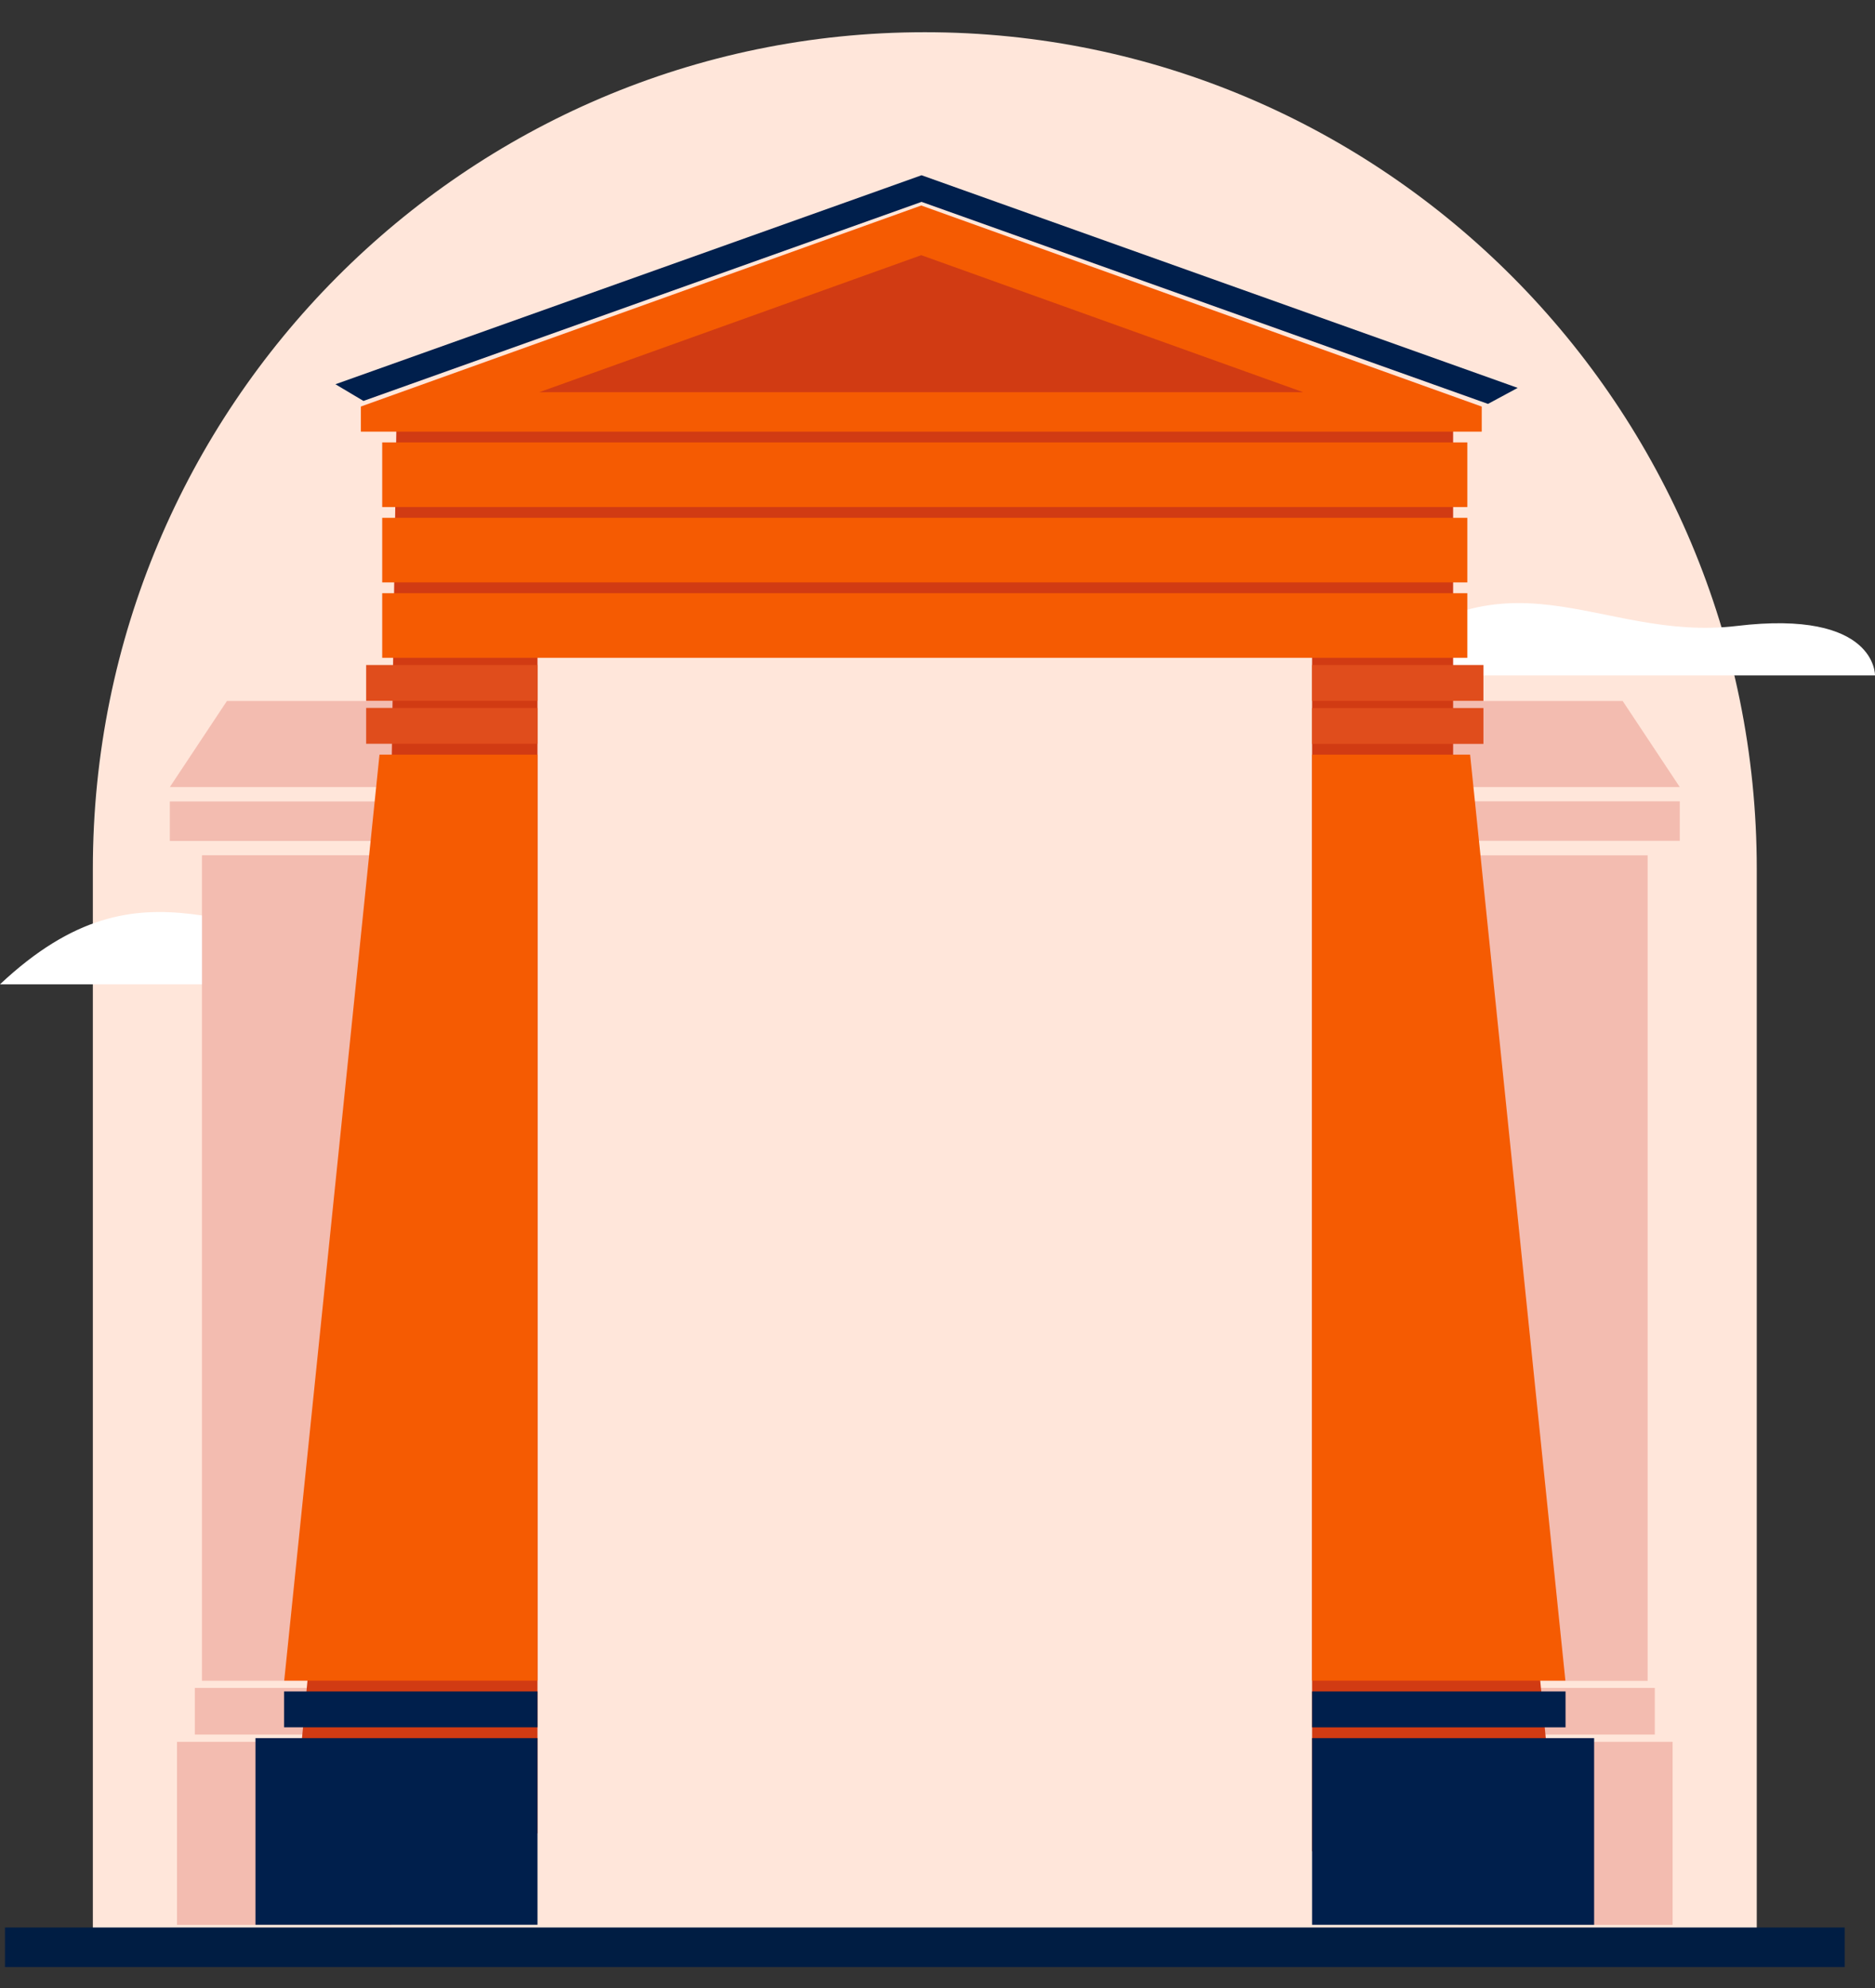 <svg width="50" height="53" viewBox="0 0 50 53" fill="none" xmlns="http://www.w3.org/2000/svg">
<rect x="0" y="0" width="50" height="53" fill="#333333" stroke="none"/>
<path d="M24.662 0.859C36.906 0.859 46.847 10.853 46.847 23.162V51.893H2.476V23.162C2.476 10.853 12.417 0.859 24.662 0.859Z" fill="#FFE6DA"/>
<path d="M49.191 51.387H0.133V52.442H49.191V51.387Z" fill="#001D43"/>
<path d="M0 26.242H13.757C13.757 26.242 13.802 24.478 10.071 24.924C6.34 25.37 3.919 22.558 0 26.242Z" fill="white"/>
<path d="M36.243 18.006H50C50 18.006 50.045 16.241 46.314 16.688C42.583 17.134 40.162 14.322 36.243 18.006Z" fill="white"/>
<path d="M10.24 22.801H5.386V44.81H10.24V22.801Z" fill="#F3BCB0"/>
<path d="M11.193 21.367H4.529V22.42H11.193V21.367Z" fill="#F3BCB0"/>
<path d="M12.048 20.983H4.529L6.052 18.688H12.048V20.983Z" fill="#F3BCB0"/>
<path d="M10.431 45H5.195V46.244H10.431V45Z" fill="#F3BCB0"/>
<path d="M10.431 46.438H4.72V51.317H10.431V46.438Z" fill="#F3BCB0"/>
<path d="M39.083 44.812H43.937V22.804H39.083V44.812Z" fill="#F3BCB0"/>
<path d="M38.13 22.416H44.794V21.363H38.13V22.416Z" fill="#F3BCB0"/>
<path d="M37.275 20.983H44.794L43.271 18.688H37.275V20.983Z" fill="#F3BCB0"/>
<path d="M38.892 46.244H44.128V45H38.892V46.244Z" fill="#F3BCB0"/>
<path d="M38.892 51.316H44.603V46.437H38.892V51.316Z" fill="#F3BCB0"/>
<path d="M10.573 11.174L10.431 21.364L7.812 48.875H14.333V16.675H34.989V49.354H41.511L38.75 20.704V11.174H10.573Z" fill="#D13B13"/>
<path d="M39.509 10.838L24.567 5.479L9.623 10.838V11.508H39.513V10.838H39.509Z" fill="#F55B02"/>
<path d="M34.751 10.456L24.567 6.803L14.381 10.456H34.751Z" fill="#D13B13"/>
<path d="M25.57 5.027L24.575 4.672L23.581 5.027L8.945 10.244L9.692 10.689L24.575 5.382L39.68 10.768L40.472 10.341L25.57 5.027Z" fill="#001F4C"/>
<path d="M39.129 11.795H10.192V13.518H39.129V11.795Z" fill="#F55B02"/>
<path d="M39.129 13.805H10.192V15.527H39.129V13.805Z" fill="#F55B02"/>
<path d="M39.129 15.815H10.192V17.537H39.129V15.815Z" fill="#F55B02"/>
<path d="M14.333 45.094H7.575V46.05H14.333V45.094Z" fill="#001F4C"/>
<path d="M14.333 18.873H9.764V19.829H14.333V18.873Z" fill="#E04D1C"/>
<path d="M14.333 17.729H9.764V18.685H14.333V17.729Z" fill="#E04D1C"/>
<path d="M14.333 46.338H6.813V51.314H14.333V46.338Z" fill="#001F4C"/>
<path d="M10.12 20.119L7.579 44.807H14.333V20.119H10.12Z" fill="#F55B02"/>
<path d="M34.989 46.051H41.748V45.094H34.989V46.051Z" fill="#001F4C"/>
<path d="M34.989 19.832H39.558V18.876H34.989V19.832Z" fill="#E04D1C"/>
<path d="M34.989 18.686H39.558V17.729H34.989V18.686Z" fill="#E04D1C"/>
<path d="M34.989 51.315H42.51V46.338H34.989V51.315Z" fill="#001F4C"/>
<path d="M39.203 20.119L41.744 44.807H34.989V20.119H39.203Z" fill="#F55B02"/>
</svg>
